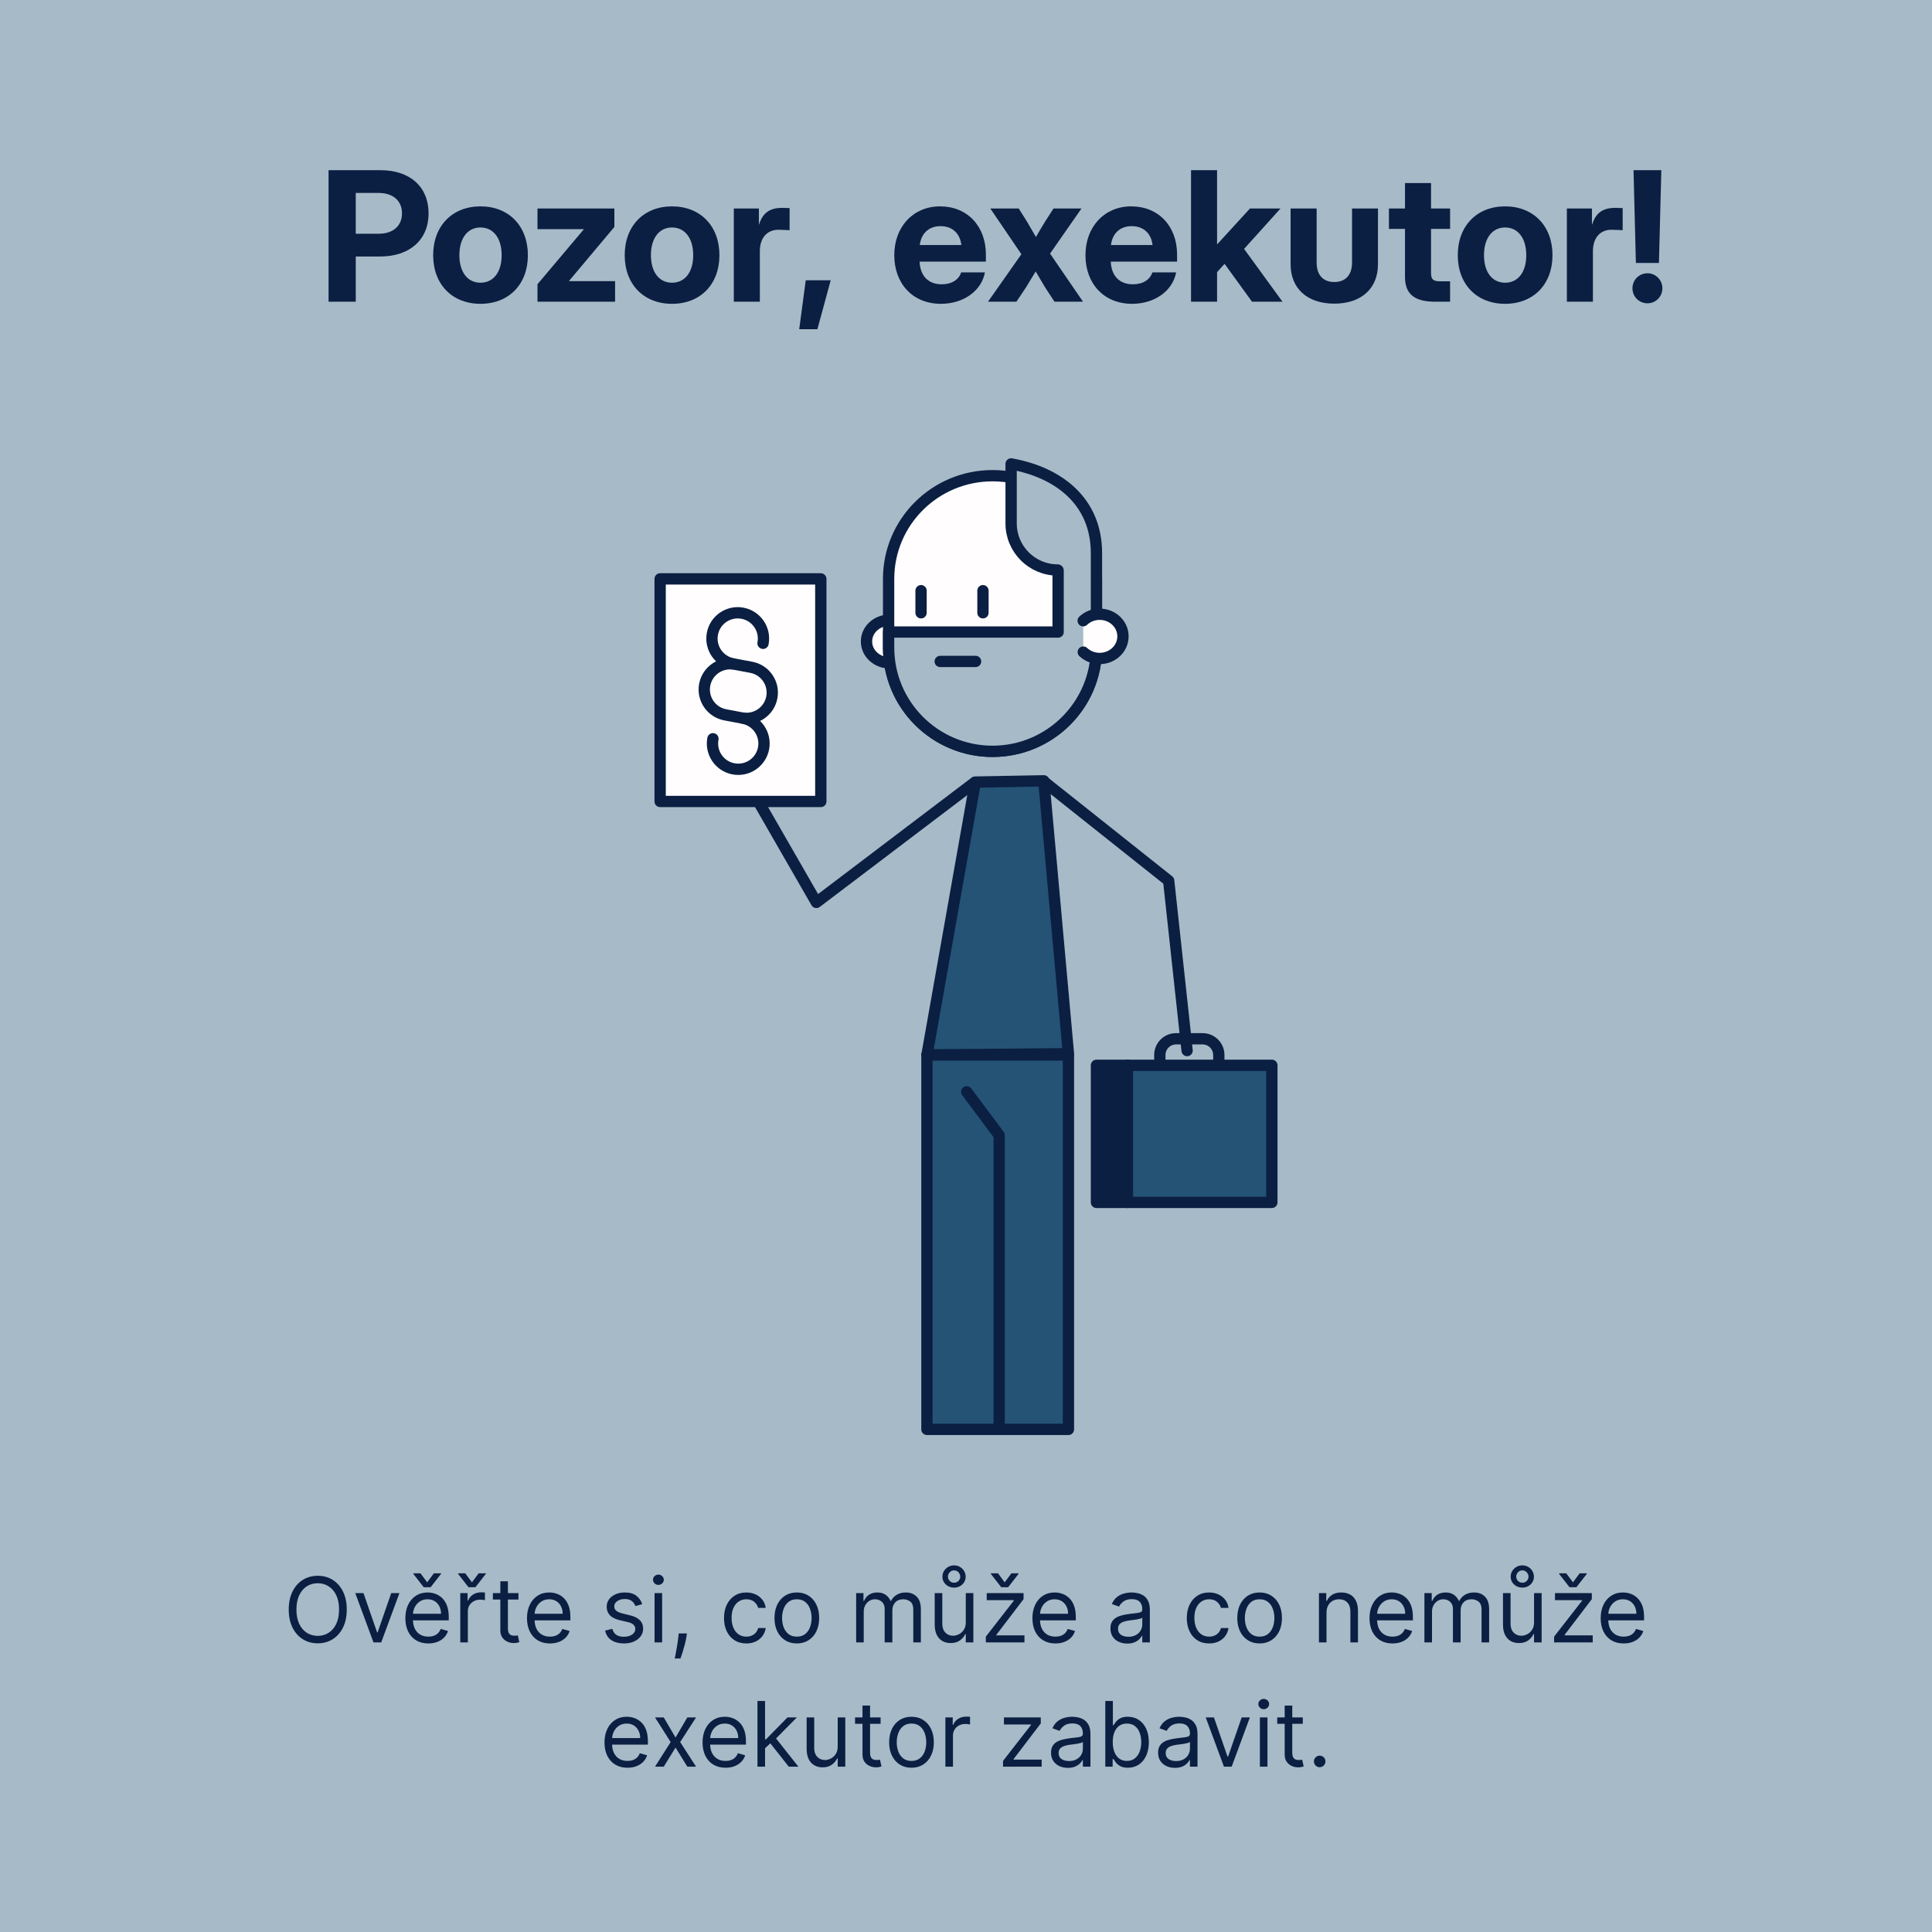 <svg width="342" height="342" viewBox="0 0 342 342" fill="none" xmlns="http://www.w3.org/2000/svg">
<rect width="342" height="342" fill="#A7BAC8"/>
<path d="M58.163 53.406V30.125H67.35C72.585 30.125 75.866 33.078 75.866 37.766C75.866 42.453 72.522 45.406 67.288 45.406H62.975V53.406H58.163ZM62.975 41.375H67.038C69.585 41.375 71.163 39.984 71.163 37.766C71.163 35.547 69.585 34.156 67.038 34.156H62.975V41.375ZM85.053 53.781C80.053 53.781 76.678 50.344 76.678 45.172C76.678 40 80.053 36.531 85.053 36.531C90.069 36.531 93.444 40 93.444 45.172C93.444 50.344 90.069 53.781 85.053 53.781ZM85.053 50.047C87.303 50.047 88.803 48.234 88.803 45.172C88.803 42.094 87.288 40.266 85.053 40.266C82.835 40.266 81.319 42.094 81.319 45.172C81.319 48.234 82.819 50.047 85.053 50.047ZM95.147 53.406V50.312L103.335 40.609V40.562H95.147V36.906H108.756V40.172L100.741 49.719V49.766H108.881V53.406H95.147ZM118.96 53.781C113.96 53.781 110.585 50.344 110.585 45.172C110.585 40 113.96 36.531 118.96 36.531C123.975 36.531 127.35 40 127.35 45.172C127.35 50.344 123.975 53.781 118.96 53.781ZM118.96 50.047C121.21 50.047 122.71 48.234 122.71 45.172C122.71 42.094 121.194 40.266 118.96 40.266C116.741 40.266 115.225 42.094 115.225 45.172C115.225 48.234 116.725 50.047 118.96 50.047ZM129.897 53.406V36.906H134.335V39.719H134.381C134.991 37.734 136.241 36.797 138.413 36.797C138.944 36.797 139.397 36.812 139.772 36.828V40.75C139.428 40.734 138.569 40.672 137.788 40.672C135.897 40.672 134.506 41.984 134.506 44.469V53.406H129.897ZM141.475 58.281L142.631 49.609H147.053L144.694 58.281H141.475ZM166.553 53.781C161.553 53.781 158.303 50.188 158.303 45.172C158.303 40.141 161.663 36.531 166.397 36.531C171.256 36.531 174.522 40.047 174.522 45.078V46.312H162.788C162.866 48.75 164.272 50.328 166.694 50.328C168.491 50.328 169.725 49.5 170.147 48.219H174.35C173.741 51.5 170.553 53.781 166.553 53.781ZM162.819 43.375H170.178C169.944 41.312 168.569 40.031 166.491 40.031C164.428 40.031 163.069 41.312 162.819 43.375ZM174.897 53.406L180.803 45L175.303 36.906H180.335L181.788 39.219C182.35 40.172 182.866 41.062 183.381 41.953C183.897 41.062 184.413 40.172 185.006 39.219L186.491 36.906H191.444L185.881 44.891L191.71 53.406H186.663L185.006 50.875C184.413 49.875 183.866 48.969 183.335 48.047C182.772 48.969 182.225 49.875 181.616 50.875L179.928 53.406H174.897ZM200.397 53.781C195.397 53.781 192.147 50.188 192.147 45.172C192.147 40.141 195.506 36.531 200.241 36.531C205.1 36.531 208.366 40.047 208.366 45.078V46.312H196.631C196.71 48.75 198.116 50.328 200.538 50.328C202.335 50.328 203.569 49.5 203.991 48.219H208.194C207.585 51.5 204.397 53.781 200.397 53.781ZM196.663 43.375H204.022C203.788 41.312 202.413 40.031 200.335 40.031C198.272 40.031 196.913 41.312 196.663 43.375ZM210.835 53.406V30.125H215.444V43.219H215.491L221.272 36.906H226.678L220.225 44.062L227.022 53.406H221.631L216.772 46.703L215.444 48.172V53.406H210.835ZM236.194 53.75C231.397 53.75 228.46 51.062 228.46 46.766V36.906H233.069V46.484C233.069 48.641 234.178 49.922 236.194 49.922C238.21 49.922 239.335 48.641 239.335 46.484V36.906H243.928V46.766C243.928 51.062 240.991 53.75 236.194 53.75ZM256.694 36.906V40.516H253.319V48.312C253.319 49.438 253.678 49.797 254.928 49.797H256.694V53.406H254.006C250.381 53.406 248.71 52.031 248.71 49.031V40.516H245.866V36.906H248.71V32.406H253.319V36.906H256.694ZM266.428 53.781C261.428 53.781 258.053 50.344 258.053 45.172C258.053 40 261.428 36.531 266.428 36.531C271.444 36.531 274.819 40 274.819 45.172C274.819 50.344 271.444 53.781 266.428 53.781ZM266.428 50.047C268.678 50.047 270.178 48.234 270.178 45.172C270.178 42.094 268.663 40.266 266.428 40.266C264.21 40.266 262.694 42.094 262.694 45.172C262.694 48.234 264.194 50.047 266.428 50.047ZM277.366 53.406V36.906H281.803V39.719H281.85C282.46 37.734 283.71 36.797 285.881 36.797C286.413 36.797 286.866 36.812 287.241 36.828V40.75C286.897 40.734 286.038 40.672 285.256 40.672C283.366 40.672 281.975 41.984 281.975 44.469V53.406H277.366ZM289.585 46.547L289.163 30.125H294.085L293.663 46.547H289.585ZM291.631 53.688C290.147 53.688 288.975 52.516 288.975 51.031C288.975 49.562 290.147 48.375 291.631 48.375C293.1 48.375 294.272 49.562 294.272 51.031C294.272 52.516 293.1 53.688 291.631 53.688Z" fill="#0B1F42"/>
<path d="M61.383 284.92C61.383 286.147 61.162 287.208 60.719 288.102C60.276 288.996 59.668 289.685 58.895 290.17C58.122 290.655 57.24 290.897 56.247 290.897C55.255 290.897 54.372 290.655 53.599 290.17C52.827 289.685 52.219 288.996 51.776 288.102C51.332 287.208 51.111 286.147 51.111 284.92C51.111 283.693 51.332 282.632 51.776 281.738C52.219 280.844 52.827 280.155 53.599 279.67C54.372 279.185 55.255 278.943 56.247 278.943C57.24 278.943 58.122 279.185 58.895 279.67C59.668 280.155 60.276 280.844 60.719 281.738C61.162 282.632 61.383 283.693 61.383 284.92ZM60.02 284.92C60.02 283.913 59.851 283.062 59.514 282.369C59.181 281.676 58.728 281.151 58.156 280.795C57.588 280.439 56.952 280.261 56.247 280.261C55.543 280.261 54.904 280.439 54.332 280.795C53.764 281.151 53.312 281.676 52.974 282.369C52.641 283.062 52.474 283.913 52.474 284.92C52.474 285.928 52.641 286.778 52.974 287.471C53.312 288.164 53.764 288.689 54.332 289.045C54.904 289.401 55.543 289.579 56.247 289.579C56.952 289.579 57.588 289.401 58.156 289.045C58.728 288.689 59.181 288.164 59.514 287.471C59.851 286.778 60.02 285.928 60.02 284.92ZM70.707 282.011L67.48 290.738H66.117L62.889 282.011H64.344L66.753 288.966H66.844L69.253 282.011H70.707ZM75.824 290.92C74.983 290.92 74.258 290.734 73.648 290.363C73.042 289.988 72.574 289.466 72.244 288.795C71.919 288.121 71.756 287.337 71.756 286.443C71.756 285.549 71.919 284.761 72.244 284.079C72.574 283.394 73.032 282.859 73.619 282.477C74.21 282.091 74.9 281.897 75.688 281.897C76.142 281.897 76.591 281.973 77.034 282.125C77.477 282.276 77.881 282.522 78.244 282.863C78.608 283.2 78.898 283.647 79.114 284.204C79.329 284.761 79.438 285.447 79.438 286.261V286.829H72.71V285.67H78.074C78.074 285.178 77.975 284.738 77.778 284.352C77.585 283.966 77.309 283.661 76.949 283.437C76.593 283.214 76.172 283.102 75.688 283.102C75.153 283.102 74.691 283.234 74.301 283.5C73.915 283.761 73.617 284.102 73.409 284.522C73.201 284.943 73.097 285.394 73.097 285.875V286.647C73.097 287.306 73.21 287.865 73.438 288.324C73.669 288.778 73.989 289.125 74.398 289.363C74.807 289.598 75.282 289.716 75.824 289.716C76.176 289.716 76.494 289.666 76.778 289.568C77.066 289.466 77.314 289.314 77.523 289.113C77.731 288.909 77.892 288.655 78.006 288.352L79.301 288.716C79.165 289.155 78.936 289.541 78.614 289.875C78.292 290.204 77.894 290.462 77.421 290.647C76.947 290.829 76.415 290.92 75.824 290.92ZM74.438 278.511L75.619 280.102L76.801 278.511H78.074V278.602L76.233 280.966H75.006L73.165 278.602V278.511H74.438ZM81.477 290.738V282.011H82.773V283.329H82.864C83.023 282.897 83.311 282.547 83.727 282.278C84.144 282.009 84.614 281.875 85.136 281.875C85.235 281.875 85.358 281.877 85.506 281.88C85.653 281.884 85.765 281.89 85.841 281.897V283.261C85.796 283.25 85.691 283.233 85.528 283.21C85.369 283.183 85.201 283.17 85.023 283.17C84.599 283.17 84.22 283.259 83.886 283.437C83.557 283.611 83.296 283.854 83.102 284.164C82.913 284.471 82.818 284.822 82.818 285.216V290.738H81.477ZM82.364 278.511L83.546 280.102L84.727 278.511H86V278.602L84.159 280.966H82.932L81.091 278.602V278.511H82.364ZM91.773 282.011V283.147H87.25V282.011H91.773ZM88.568 279.92H89.909V288.238C89.909 288.617 89.964 288.901 90.074 289.091C90.188 289.276 90.331 289.401 90.506 289.466C90.684 289.526 90.871 289.556 91.068 289.556C91.216 289.556 91.337 289.549 91.432 289.534C91.526 289.515 91.602 289.5 91.659 289.488L91.932 290.693C91.841 290.727 91.714 290.761 91.551 290.795C91.388 290.833 91.182 290.852 90.932 290.852C90.553 290.852 90.182 290.77 89.818 290.608C89.458 290.445 89.159 290.197 88.921 289.863C88.686 289.53 88.568 289.109 88.568 288.602V279.92ZM97.355 290.92C96.514 290.92 95.789 290.734 95.179 290.363C94.573 289.988 94.105 289.466 93.776 288.795C93.45 288.121 93.287 287.337 93.287 286.443C93.287 285.549 93.45 284.761 93.776 284.079C94.105 283.394 94.563 282.859 95.151 282.477C95.742 282.091 96.431 281.897 97.219 281.897C97.673 281.897 98.122 281.973 98.565 282.125C99.008 282.276 99.412 282.522 99.776 282.863C100.139 283.2 100.429 283.647 100.645 284.204C100.861 284.761 100.969 285.447 100.969 286.261V286.829H94.242V285.67H99.605C99.605 285.178 99.507 284.738 99.31 284.352C99.117 283.966 98.84 283.661 98.48 283.437C98.124 283.214 97.704 283.102 97.219 283.102C96.685 283.102 96.222 283.234 95.832 283.5C95.446 283.761 95.149 284.102 94.94 284.522C94.732 284.943 94.628 285.394 94.628 285.875V286.647C94.628 287.306 94.742 287.865 94.969 288.324C95.2 288.778 95.52 289.125 95.929 289.363C96.338 289.598 96.813 289.716 97.355 289.716C97.707 289.716 98.026 289.666 98.31 289.568C98.597 289.466 98.846 289.314 99.054 289.113C99.262 288.909 99.423 288.655 99.537 288.352L100.832 288.716C100.696 289.155 100.467 289.541 100.145 289.875C99.823 290.204 99.425 290.462 98.952 290.647C98.478 290.829 97.946 290.92 97.355 290.92ZM113.69 283.966L112.486 284.306C112.41 284.106 112.298 283.911 112.151 283.721C112.007 283.528 111.81 283.369 111.56 283.244C111.31 283.119 110.99 283.056 110.599 283.056C110.065 283.056 109.62 283.18 109.264 283.426C108.912 283.668 108.736 283.977 108.736 284.352C108.736 284.685 108.857 284.949 109.099 285.142C109.342 285.335 109.721 285.496 110.236 285.625L111.531 285.943C112.312 286.132 112.893 286.422 113.276 286.812C113.658 287.199 113.849 287.697 113.849 288.306C113.849 288.806 113.705 289.253 113.418 289.647C113.134 290.041 112.736 290.352 112.224 290.579C111.713 290.806 111.118 290.92 110.44 290.92C109.55 290.92 108.813 290.727 108.23 290.341C107.647 289.954 107.277 289.39 107.122 288.647L108.395 288.329C108.516 288.799 108.745 289.151 109.082 289.386C109.423 289.621 109.868 289.738 110.418 289.738C111.043 289.738 111.539 289.606 111.906 289.341C112.277 289.072 112.463 288.75 112.463 288.375C112.463 288.072 112.357 287.818 112.145 287.613C111.933 287.405 111.607 287.25 111.168 287.147L109.713 286.806C108.914 286.617 108.327 286.324 107.952 285.926C107.58 285.524 107.395 285.022 107.395 284.42C107.395 283.928 107.533 283.492 107.81 283.113C108.09 282.734 108.471 282.437 108.952 282.221C109.437 282.005 109.986 281.897 110.599 281.897C111.463 281.897 112.141 282.087 112.634 282.466C113.13 282.844 113.482 283.344 113.69 283.966ZM115.868 290.738V282.011H117.209V290.738H115.868ZM116.55 280.556C116.288 280.556 116.063 280.467 115.874 280.289C115.688 280.111 115.595 279.897 115.595 279.647C115.595 279.397 115.688 279.183 115.874 279.005C116.063 278.827 116.288 278.738 116.55 278.738C116.811 278.738 117.035 278.827 117.22 279.005C117.41 279.183 117.504 279.397 117.504 279.647C117.504 279.897 117.41 280.111 117.22 280.289C117.035 280.467 116.811 280.556 116.55 280.556ZM121.597 289.147L121.506 289.761C121.441 290.193 121.343 290.655 121.21 291.147C121.081 291.64 120.947 292.104 120.807 292.539C120.667 292.975 120.551 293.322 120.46 293.579H119.438C119.487 293.337 119.551 293.017 119.631 292.619C119.71 292.221 119.79 291.776 119.869 291.284C119.953 290.795 120.021 290.295 120.074 289.784L120.142 289.147H121.597ZM132.116 290.92C131.298 290.92 130.594 290.727 130.003 290.341C129.412 289.954 128.957 289.422 128.639 288.744C128.321 288.066 128.162 287.291 128.162 286.42C128.162 285.534 128.325 284.752 128.651 284.074C128.98 283.392 129.438 282.859 130.026 282.477C130.616 282.091 131.306 281.897 132.094 281.897C132.707 281.897 133.26 282.011 133.753 282.238C134.245 282.466 134.649 282.784 134.963 283.193C135.277 283.602 135.473 284.079 135.548 284.625H134.207C134.105 284.227 133.878 283.875 133.526 283.568C133.177 283.257 132.707 283.102 132.116 283.102C131.594 283.102 131.135 283.238 130.741 283.511C130.351 283.78 130.046 284.161 129.827 284.653C129.611 285.142 129.503 285.716 129.503 286.375C129.503 287.049 129.609 287.636 129.821 288.136C130.037 288.636 130.34 289.024 130.73 289.301C131.124 289.577 131.586 289.716 132.116 289.716C132.465 289.716 132.781 289.655 133.065 289.534C133.349 289.413 133.59 289.238 133.787 289.011C133.984 288.784 134.124 288.511 134.207 288.193H135.548C135.473 288.708 135.285 289.172 134.986 289.585C134.69 289.994 134.298 290.32 133.81 290.562C133.325 290.801 132.76 290.92 132.116 290.92ZM141.054 290.92C140.266 290.92 139.575 290.733 138.98 290.358C138.389 289.983 137.927 289.458 137.594 288.784C137.264 288.109 137.099 287.322 137.099 286.42C137.099 285.511 137.264 284.717 137.594 284.039C137.927 283.361 138.389 282.835 138.98 282.46C139.575 282.085 140.266 281.897 141.054 281.897C141.842 281.897 142.531 282.085 143.122 282.46C143.717 282.835 144.179 283.361 144.509 284.039C144.842 284.717 145.009 285.511 145.009 286.42C145.009 287.322 144.842 288.109 144.509 288.784C144.179 289.458 143.717 289.983 143.122 290.358C142.531 290.733 141.842 290.92 141.054 290.92ZM141.054 289.716C141.652 289.716 142.145 289.562 142.531 289.255C142.918 288.949 143.204 288.545 143.389 288.045C143.575 287.545 143.668 287.003 143.668 286.42C143.668 285.837 143.575 285.293 143.389 284.789C143.204 284.286 142.918 283.878 142.531 283.568C142.145 283.257 141.652 283.102 141.054 283.102C140.455 283.102 139.963 283.257 139.577 283.568C139.19 283.878 138.904 284.286 138.719 284.789C138.533 285.293 138.44 285.837 138.44 286.42C138.44 287.003 138.533 287.545 138.719 288.045C138.904 288.545 139.19 288.949 139.577 289.255C139.963 289.562 140.455 289.716 141.054 289.716ZM151.555 290.738V282.011H152.851V283.375H152.964C153.146 282.909 153.44 282.547 153.845 282.289C154.25 282.028 154.737 281.897 155.305 281.897C155.881 281.897 156.36 282.028 156.743 282.289C157.129 282.547 157.43 282.909 157.646 283.375H157.737C157.961 282.924 158.296 282.566 158.743 282.301C159.19 282.032 159.726 281.897 160.351 281.897C161.131 281.897 161.769 282.142 162.266 282.63C162.762 283.115 163.01 283.871 163.01 284.897V290.738H161.669V284.897C161.669 284.253 161.493 283.793 161.141 283.517C160.788 283.24 160.374 283.102 159.896 283.102C159.283 283.102 158.807 283.288 158.47 283.659C158.133 284.026 157.964 284.492 157.964 285.056V290.738H156.601V284.761C156.601 284.265 156.44 283.865 156.118 283.562C155.796 283.255 155.381 283.102 154.874 283.102C154.525 283.102 154.199 283.195 153.896 283.38C153.597 283.566 153.355 283.824 153.169 284.153C152.987 284.479 152.896 284.856 152.896 285.284V290.738H151.555ZM170.962 287.17V282.011H172.303V290.738H170.962V289.261H170.871C170.666 289.704 170.348 290.081 169.916 290.392C169.484 290.699 168.939 290.852 168.28 290.852C167.734 290.852 167.25 290.733 166.825 290.494C166.401 290.252 166.068 289.888 165.825 289.403C165.583 288.914 165.462 288.299 165.462 287.556V282.011H166.803V287.466C166.803 288.102 166.981 288.609 167.337 288.988C167.696 289.367 168.155 289.556 168.712 289.556C169.045 289.556 169.384 289.471 169.729 289.301C170.077 289.13 170.369 288.869 170.604 288.517C170.842 288.164 170.962 287.716 170.962 287.17ZM168.893 281.034C168.507 281.034 168.157 280.949 167.842 280.778C167.532 280.608 167.284 280.377 167.098 280.085C166.916 279.793 166.825 279.466 166.825 279.102C166.825 278.738 166.916 278.405 167.098 278.102C167.284 277.799 167.532 277.556 167.842 277.375C168.157 277.193 168.507 277.102 168.893 277.102C169.28 277.102 169.626 277.193 169.933 277.375C170.244 277.556 170.488 277.799 170.666 278.102C170.848 278.405 170.939 278.738 170.939 279.102C170.939 279.466 170.848 279.793 170.666 280.085C170.488 280.377 170.244 280.608 169.933 280.778C169.626 280.949 169.28 281.034 168.893 281.034ZM168.893 280.17C169.212 280.17 169.473 280.06 169.678 279.841C169.882 279.621 169.984 279.375 169.984 279.102C169.984 278.818 169.882 278.562 169.678 278.335C169.473 278.104 169.212 277.988 168.893 277.988C168.575 277.988 168.314 278.104 168.109 278.335C167.905 278.562 167.803 278.818 167.803 279.102C167.803 279.375 167.905 279.621 168.109 279.841C168.314 280.06 168.575 280.17 168.893 280.17ZM174.509 290.738V289.716L179.463 283.352V283.261H174.668V282.011H181.19V283.079L176.372 289.397V289.488H181.349V290.738H174.509ZM176.668 278.511L177.849 280.102L179.031 278.511H180.304V278.602L178.463 280.966H177.236L175.395 278.602V278.511H176.668ZM186.824 290.92C185.983 290.92 185.258 290.734 184.648 290.363C184.042 289.988 183.574 289.466 183.244 288.795C182.919 288.121 182.756 287.337 182.756 286.443C182.756 285.549 182.919 284.761 183.244 284.079C183.574 283.394 184.032 282.859 184.619 282.477C185.21 282.091 185.9 281.897 186.688 281.897C187.142 281.897 187.591 281.973 188.034 282.125C188.477 282.276 188.881 282.522 189.244 282.863C189.608 283.2 189.898 283.647 190.114 284.204C190.33 284.761 190.438 285.447 190.438 286.261V286.829H183.71V285.67H189.074C189.074 285.178 188.975 284.738 188.778 284.352C188.585 283.966 188.309 283.661 187.949 283.437C187.593 283.214 187.172 283.102 186.688 283.102C186.153 283.102 185.691 283.234 185.301 283.5C184.915 283.761 184.617 284.102 184.409 284.522C184.201 284.943 184.097 285.394 184.097 285.875V286.647C184.097 287.306 184.21 287.865 184.438 288.324C184.669 288.778 184.989 289.125 185.398 289.363C185.807 289.598 186.282 289.716 186.824 289.716C187.176 289.716 187.494 289.666 187.778 289.568C188.066 289.466 188.314 289.314 188.523 289.113C188.731 288.909 188.892 288.655 189.006 288.352L190.301 288.716C190.165 289.155 189.936 289.541 189.614 289.875C189.292 290.204 188.894 290.462 188.42 290.647C187.947 290.829 187.415 290.92 186.824 290.92ZM199.545 290.943C198.992 290.943 198.491 290.839 198.04 290.63C197.589 290.418 197.231 290.113 196.966 289.716C196.701 289.314 196.568 288.829 196.568 288.261C196.568 287.761 196.667 287.356 196.864 287.045C197.061 286.731 197.324 286.484 197.653 286.306C197.983 286.128 198.347 285.996 198.744 285.909C199.146 285.818 199.549 285.746 199.955 285.693C200.485 285.625 200.915 285.574 201.244 285.539C201.578 285.502 201.82 285.439 201.972 285.352C202.127 285.265 202.205 285.113 202.205 284.897V284.852C202.205 284.291 202.051 283.856 201.744 283.545C201.441 283.234 200.981 283.079 200.364 283.079C199.723 283.079 199.222 283.219 198.858 283.5C198.494 283.78 198.239 284.079 198.091 284.397L196.818 283.943C197.045 283.413 197.348 283 197.727 282.704C198.11 282.405 198.527 282.197 198.977 282.079C199.432 281.958 199.879 281.897 200.318 281.897C200.598 281.897 200.92 281.931 201.284 282C201.652 282.064 202.006 282.199 202.347 282.403C202.691 282.608 202.977 282.916 203.205 283.329C203.432 283.742 203.545 284.295 203.545 284.988V290.738H202.205V289.556H202.136C202.045 289.746 201.894 289.949 201.682 290.164C201.47 290.38 201.188 290.564 200.835 290.716C200.483 290.867 200.053 290.943 199.545 290.943ZM199.75 289.738C200.28 289.738 200.727 289.634 201.091 289.426C201.458 289.217 201.735 288.949 201.92 288.619C202.11 288.289 202.205 287.943 202.205 287.579V286.352C202.148 286.42 202.023 286.483 201.83 286.539C201.64 286.592 201.42 286.64 201.17 286.681C200.924 286.719 200.684 286.753 200.449 286.784C200.218 286.81 200.03 286.833 199.886 286.852C199.538 286.897 199.212 286.971 198.909 287.074C198.61 287.172 198.367 287.322 198.182 287.522C198 287.719 197.909 287.988 197.909 288.329C197.909 288.795 198.081 289.147 198.426 289.386C198.775 289.621 199.216 289.738 199.75 289.738ZM214.038 290.92C213.22 290.92 212.516 290.727 211.925 290.341C211.334 289.954 210.879 289.422 210.561 288.744C210.243 288.066 210.084 287.291 210.084 286.42C210.084 285.534 210.247 284.752 210.572 284.074C210.902 283.392 211.36 282.859 211.947 282.477C212.538 282.091 213.228 281.897 214.016 281.897C214.629 281.897 215.182 282.011 215.675 282.238C216.167 282.466 216.571 282.784 216.885 283.193C217.199 283.602 217.394 284.079 217.47 284.625H216.129C216.027 284.227 215.8 283.875 215.447 283.568C215.099 283.257 214.629 283.102 214.038 283.102C213.516 283.102 213.057 283.238 212.663 283.511C212.273 283.78 211.968 284.161 211.749 284.653C211.533 285.142 211.425 285.716 211.425 286.375C211.425 287.049 211.531 287.636 211.743 288.136C211.959 288.636 212.262 289.024 212.652 289.301C213.046 289.577 213.508 289.716 214.038 289.716C214.387 289.716 214.703 289.655 214.987 289.534C215.271 289.413 215.512 289.238 215.709 289.011C215.906 288.784 216.046 288.511 216.129 288.193H217.47C217.394 288.708 217.207 289.172 216.908 289.585C216.612 289.994 216.22 290.32 215.732 290.562C215.247 290.801 214.682 290.92 214.038 290.92ZM222.976 290.92C222.188 290.92 221.497 290.733 220.902 290.358C220.311 289.983 219.849 289.458 219.516 288.784C219.186 288.109 219.021 287.322 219.021 286.42C219.021 285.511 219.186 284.717 219.516 284.039C219.849 283.361 220.311 282.835 220.902 282.46C221.497 282.085 222.188 281.897 222.976 281.897C223.764 281.897 224.453 282.085 225.044 282.46C225.639 282.835 226.101 283.361 226.43 284.039C226.764 284.717 226.93 285.511 226.93 286.42C226.93 287.322 226.764 288.109 226.43 288.784C226.101 289.458 225.639 289.983 225.044 290.358C224.453 290.733 223.764 290.92 222.976 290.92ZM222.976 289.716C223.574 289.716 224.067 289.562 224.453 289.255C224.839 288.949 225.125 288.545 225.311 288.045C225.497 287.545 225.589 287.003 225.589 286.42C225.589 285.837 225.497 285.293 225.311 284.789C225.125 284.286 224.839 283.878 224.453 283.568C224.067 283.257 223.574 283.102 222.976 283.102C222.377 283.102 221.885 283.257 221.499 283.568C221.112 283.878 220.826 284.286 220.641 284.789C220.455 285.293 220.362 285.837 220.362 286.42C220.362 287.003 220.455 287.545 220.641 288.045C220.826 288.545 221.112 288.949 221.499 289.255C221.885 289.562 222.377 289.716 222.976 289.716ZM234.818 285.488V290.738H233.477V282.011H234.773V283.375H234.886C235.091 282.931 235.402 282.575 235.818 282.306C236.235 282.034 236.773 281.897 237.432 281.897C238.023 281.897 238.54 282.019 238.983 282.261C239.426 282.5 239.771 282.863 240.017 283.352C240.263 283.837 240.386 284.45 240.386 285.193V290.738H239.045V285.284C239.045 284.598 238.867 284.064 238.511 283.681C238.155 283.295 237.667 283.102 237.045 283.102C236.617 283.102 236.235 283.195 235.898 283.38C235.564 283.566 235.301 283.837 235.108 284.193C234.915 284.549 234.818 284.981 234.818 285.488ZM246.496 290.92C245.655 290.92 244.929 290.734 244.32 290.363C243.714 289.988 243.246 289.466 242.916 288.795C242.59 288.121 242.428 287.337 242.428 286.443C242.428 285.549 242.59 284.761 242.916 284.079C243.246 283.394 243.704 282.859 244.291 282.477C244.882 282.091 245.571 281.897 246.359 281.897C246.814 281.897 247.263 281.973 247.706 282.125C248.149 282.276 248.553 282.522 248.916 282.863C249.28 283.2 249.57 283.647 249.786 284.204C250.001 284.761 250.109 285.447 250.109 286.261V286.829H243.382V285.67H248.746C248.746 285.178 248.647 284.738 248.45 284.352C248.257 283.966 247.981 283.661 247.621 283.437C247.265 283.214 246.844 283.102 246.359 283.102C245.825 283.102 245.363 283.234 244.973 283.5C244.587 283.761 244.289 284.102 244.081 284.522C243.873 284.943 243.768 285.394 243.768 285.875V286.647C243.768 287.306 243.882 287.865 244.109 288.324C244.34 288.778 244.661 289.125 245.07 289.363C245.479 289.598 245.954 289.716 246.496 289.716C246.848 289.716 247.166 289.666 247.45 289.568C247.738 289.466 247.986 289.314 248.195 289.113C248.403 288.909 248.564 288.655 248.678 288.352L249.973 288.716C249.837 289.155 249.607 289.541 249.286 289.875C248.964 290.204 248.566 290.462 248.092 290.647C247.619 290.829 247.087 290.92 246.496 290.92ZM252.149 290.738V282.011H253.445V283.375H253.558C253.74 282.909 254.034 282.547 254.439 282.289C254.844 282.028 255.331 281.897 255.899 281.897C256.475 281.897 256.954 282.028 257.337 282.289C257.723 282.547 258.024 282.909 258.24 283.375H258.331C258.554 282.924 258.89 282.566 259.337 282.301C259.784 282.032 260.32 281.897 260.945 281.897C261.725 281.897 262.363 282.142 262.859 282.63C263.356 283.115 263.604 283.871 263.604 284.897V290.738H262.263V284.897C262.263 284.253 262.087 283.793 261.734 283.517C261.382 283.24 260.967 283.102 260.49 283.102C259.876 283.102 259.401 283.288 259.064 283.659C258.727 284.026 258.558 284.492 258.558 285.056V290.738H257.195V284.761C257.195 284.265 257.034 283.865 256.712 283.562C256.39 283.255 255.975 283.102 255.467 283.102C255.119 283.102 254.793 283.195 254.49 283.38C254.191 283.566 253.948 283.824 253.763 284.153C253.581 284.479 253.49 284.856 253.49 285.284V290.738H252.149ZM271.555 287.17V282.011H272.896V290.738H271.555V289.261H271.464C271.26 289.704 270.942 290.081 270.51 290.392C270.078 290.699 269.533 290.852 268.874 290.852C268.328 290.852 267.843 290.733 267.419 290.494C266.995 290.252 266.661 289.888 266.419 289.403C266.177 288.914 266.055 288.299 266.055 287.556V282.011H267.396V287.466C267.396 288.102 267.574 288.609 267.93 288.988C268.29 289.367 268.749 289.556 269.305 289.556C269.639 289.556 269.978 289.471 270.322 289.301C270.671 289.13 270.963 288.869 271.197 288.517C271.436 288.164 271.555 287.716 271.555 287.17ZM269.487 281.034C269.101 281.034 268.75 280.949 268.436 280.778C268.125 280.608 267.877 280.377 267.692 280.085C267.51 279.793 267.419 279.466 267.419 279.102C267.419 278.738 267.51 278.405 267.692 278.102C267.877 277.799 268.125 277.556 268.436 277.375C268.75 277.193 269.101 277.102 269.487 277.102C269.874 277.102 270.22 277.193 270.527 277.375C270.838 277.556 271.082 277.799 271.26 278.102C271.442 278.405 271.533 278.738 271.533 279.102C271.533 279.466 271.442 279.793 271.26 280.085C271.082 280.377 270.838 280.608 270.527 280.778C270.22 280.949 269.874 281.034 269.487 281.034ZM269.487 280.17C269.805 280.17 270.067 280.06 270.271 279.841C270.476 279.621 270.578 279.375 270.578 279.102C270.578 278.818 270.476 278.562 270.271 278.335C270.067 278.104 269.805 277.988 269.487 277.988C269.169 277.988 268.908 278.104 268.703 278.335C268.499 278.562 268.396 278.818 268.396 279.102C268.396 279.375 268.499 279.621 268.703 279.841C268.908 280.06 269.169 280.17 269.487 280.17ZM275.102 290.738V289.716L280.057 283.352V283.261H275.261V282.011H281.784V283.079L276.966 289.397V289.488H281.943V290.738H275.102ZM277.261 278.511L278.443 280.102L279.625 278.511H280.898V278.602L279.057 280.966H277.83L275.989 278.602V278.511H277.261ZM287.418 290.92C286.577 290.92 285.851 290.734 285.241 290.363C284.635 289.988 284.168 289.466 283.838 288.795C283.512 288.121 283.349 287.337 283.349 286.443C283.349 285.549 283.512 284.761 283.838 284.079C284.168 283.394 284.626 282.859 285.213 282.477C285.804 282.091 286.493 281.897 287.281 281.897C287.736 281.897 288.185 281.973 288.628 282.125C289.071 282.276 289.474 282.522 289.838 282.863C290.202 283.2 290.491 283.647 290.707 284.204C290.923 284.761 291.031 285.447 291.031 286.261V286.829H284.304V285.67H289.668C289.668 285.178 289.569 284.738 289.372 284.352C289.179 283.966 288.902 283.661 288.543 283.437C288.187 283.214 287.766 283.102 287.281 283.102C286.747 283.102 286.285 283.234 285.895 283.5C285.509 283.761 285.211 284.102 285.003 284.522C284.795 284.943 284.69 285.394 284.69 285.875V286.647C284.69 287.306 284.804 287.865 285.031 288.324C285.262 288.778 285.582 289.125 285.991 289.363C286.401 289.598 286.876 289.716 287.418 289.716C287.77 289.716 288.088 289.666 288.372 289.568C288.66 289.466 288.908 289.314 289.116 289.113C289.325 288.909 289.486 288.655 289.599 288.352L290.895 288.716C290.759 289.155 290.529 289.541 290.207 289.875C289.885 290.204 289.488 290.462 289.014 290.647C288.541 290.829 288.009 290.92 287.418 290.92ZM111.074 312.92C110.233 312.92 109.508 312.734 108.898 312.363C108.292 311.988 107.824 311.466 107.494 310.795C107.169 310.121 107.006 309.337 107.006 308.443C107.006 307.549 107.169 306.761 107.494 306.079C107.824 305.394 108.282 304.859 108.869 304.477C109.46 304.091 110.15 303.897 110.938 303.897C111.392 303.897 111.841 303.973 112.284 304.125C112.727 304.276 113.131 304.522 113.494 304.863C113.858 305.2 114.148 305.647 114.364 306.204C114.58 306.761 114.688 307.447 114.688 308.261V308.829H107.96V307.67H113.324C113.324 307.178 113.225 306.738 113.028 306.352C112.835 305.966 112.559 305.661 112.199 305.437C111.843 305.214 111.422 305.102 110.938 305.102C110.403 305.102 109.941 305.234 109.551 305.5C109.165 305.761 108.867 306.102 108.659 306.522C108.451 306.943 108.347 307.394 108.347 307.875V308.647C108.347 309.306 108.46 309.865 108.688 310.324C108.919 310.778 109.239 311.125 109.648 311.363C110.057 311.598 110.532 311.716 111.074 311.716C111.426 311.716 111.744 311.666 112.028 311.568C112.316 311.466 112.564 311.314 112.773 311.113C112.981 310.909 113.142 310.655 113.256 310.352L114.551 310.716C114.415 311.155 114.186 311.541 113.864 311.875C113.542 312.204 113.144 312.462 112.67 312.647C112.197 312.829 111.665 312.92 111.074 312.92ZM117.493 304.011L119.584 307.579L121.675 304.011H123.22L120.402 308.375L123.22 312.738H121.675L119.584 309.352L117.493 312.738H115.947L118.72 308.375L115.947 304.011H117.493ZM128.433 312.92C127.592 312.92 126.867 312.734 126.257 312.363C125.651 311.988 125.183 311.466 124.854 310.795C124.528 310.121 124.365 309.337 124.365 308.443C124.365 307.549 124.528 306.761 124.854 306.079C125.183 305.394 125.642 304.859 126.229 304.477C126.82 304.091 127.509 303.897 128.297 303.897C128.751 303.897 129.2 303.973 129.643 304.125C130.087 304.276 130.49 304.522 130.854 304.863C131.217 305.2 131.507 305.647 131.723 306.204C131.939 306.761 132.047 307.447 132.047 308.261V308.829H125.32V307.67H130.683C130.683 307.178 130.585 306.738 130.388 306.352C130.195 305.966 129.918 305.661 129.558 305.437C129.202 305.214 128.782 305.102 128.297 305.102C127.763 305.102 127.301 305.234 126.911 305.5C126.524 305.761 126.227 306.102 126.018 306.522C125.81 306.943 125.706 307.394 125.706 307.875V308.647C125.706 309.306 125.82 309.865 126.047 310.324C126.278 310.778 126.598 311.125 127.007 311.363C127.416 311.598 127.892 311.716 128.433 311.716C128.786 311.716 129.104 311.666 129.388 311.568C129.676 311.466 129.924 311.314 130.132 311.113C130.34 310.909 130.501 310.655 130.615 310.352L131.911 310.716C131.774 311.155 131.545 311.541 131.223 311.875C130.901 312.204 130.503 312.462 130.03 312.647C129.556 312.829 129.024 312.92 128.433 312.92ZM135.337 309.556L135.314 307.897H135.587L139.405 304.011H141.064L136.996 308.125H136.882L135.337 309.556ZM134.087 312.738V301.102H135.428V312.738H134.087ZM139.632 312.738L136.223 308.42L137.178 307.488L141.337 312.738H139.632ZM148.29 309.17V304.011H149.631V312.738H148.29V311.261H148.199C147.994 311.704 147.676 312.081 147.244 312.392C146.813 312.699 146.267 312.852 145.608 312.852C145.062 312.852 144.578 312.733 144.153 312.494C143.729 312.252 143.396 311.888 143.153 311.403C142.911 310.914 142.79 310.299 142.79 309.556V304.011H144.131V309.466C144.131 310.102 144.309 310.609 144.665 310.988C145.025 311.367 145.483 311.556 146.04 311.556C146.373 311.556 146.712 311.471 147.057 311.301C147.405 311.13 147.697 310.869 147.932 310.517C148.17 310.164 148.29 309.716 148.29 309.17ZM155.882 304.011V305.147H151.359V304.011H155.882ZM152.678 301.92H154.018V310.238C154.018 310.617 154.073 310.901 154.183 311.091C154.297 311.276 154.441 311.401 154.615 311.466C154.793 311.526 154.981 311.556 155.178 311.556C155.325 311.556 155.446 311.549 155.541 311.534C155.636 311.515 155.712 311.5 155.768 311.488L156.041 312.693C155.95 312.727 155.823 312.761 155.661 312.795C155.498 312.833 155.291 312.852 155.041 312.852C154.662 312.852 154.291 312.77 153.928 312.608C153.568 312.445 153.268 312.197 153.03 311.863C152.795 311.53 152.678 311.109 152.678 310.602V301.92ZM161.351 312.92C160.563 312.92 159.872 312.733 159.277 312.358C158.686 311.983 158.224 311.458 157.891 310.784C157.561 310.109 157.396 309.322 157.396 308.42C157.396 307.511 157.561 306.717 157.891 306.039C158.224 305.361 158.686 304.835 159.277 304.46C159.872 304.085 160.563 303.897 161.351 303.897C162.139 303.897 162.828 304.085 163.419 304.46C164.014 304.835 164.476 305.361 164.805 306.039C165.139 306.717 165.305 307.511 165.305 308.42C165.305 309.322 165.139 310.109 164.805 310.784C164.476 311.458 164.014 311.983 163.419 312.358C162.828 312.733 162.139 312.92 161.351 312.92ZM161.351 311.716C161.949 311.716 162.442 311.562 162.828 311.255C163.214 310.949 163.5 310.545 163.686 310.045C163.872 309.545 163.964 309.003 163.964 308.42C163.964 307.837 163.872 307.293 163.686 306.789C163.5 306.286 163.214 305.878 162.828 305.568C162.442 305.257 161.949 305.102 161.351 305.102C160.752 305.102 160.26 305.257 159.874 305.568C159.487 305.878 159.201 306.286 159.016 306.789C158.83 307.293 158.737 307.837 158.737 308.42C158.737 309.003 158.83 309.545 159.016 310.045C159.201 310.545 159.487 310.949 159.874 311.255C160.26 311.562 160.752 311.716 161.351 311.716ZM167.352 312.738V304.011H168.648V305.329H168.739C168.898 304.897 169.186 304.547 169.602 304.278C170.019 304.009 170.489 303.875 171.011 303.875C171.11 303.875 171.233 303.877 171.381 303.88C171.528 303.884 171.64 303.89 171.716 303.897V305.261C171.67 305.25 171.566 305.233 171.403 305.21C171.244 305.183 171.076 305.17 170.898 305.17C170.473 305.17 170.095 305.259 169.761 305.437C169.432 305.611 169.17 305.854 168.977 306.164C168.788 306.471 168.693 306.822 168.693 307.216V312.738H167.352ZM177.555 312.738V311.716L182.51 305.352V305.261H177.714V304.011H184.237V305.079L179.419 311.397V311.488H184.396V312.738H177.555ZM189.03 312.943C188.477 312.943 187.975 312.839 187.524 312.63C187.073 312.418 186.715 312.113 186.45 311.716C186.185 311.314 186.053 310.829 186.053 310.261C186.053 309.761 186.151 309.356 186.348 309.045C186.545 308.731 186.808 308.484 187.138 308.306C187.467 308.128 187.831 307.996 188.229 307.909C188.63 307.818 189.034 307.746 189.439 307.693C189.969 307.625 190.399 307.574 190.729 307.539C191.062 307.502 191.304 307.439 191.456 307.352C191.611 307.265 191.689 307.113 191.689 306.897V306.852C191.689 306.291 191.536 305.856 191.229 305.545C190.926 305.234 190.465 305.079 189.848 305.079C189.208 305.079 188.706 305.219 188.342 305.5C187.979 305.78 187.723 306.079 187.575 306.397L186.303 305.943C186.53 305.413 186.833 305 187.212 304.704C187.594 304.405 188.011 304.197 188.462 304.079C188.916 303.958 189.363 303.897 189.803 303.897C190.083 303.897 190.405 303.931 190.768 304C191.136 304.064 191.49 304.199 191.831 304.403C192.176 304.608 192.462 304.916 192.689 305.329C192.916 305.742 193.03 306.295 193.03 306.988V312.738H191.689V311.556H191.621C191.53 311.746 191.378 311.949 191.166 312.164C190.954 312.38 190.672 312.564 190.32 312.716C189.967 312.867 189.537 312.943 189.03 312.943ZM189.234 311.738C189.765 311.738 190.212 311.634 190.575 311.426C190.943 311.217 191.219 310.949 191.405 310.619C191.594 310.289 191.689 309.943 191.689 309.579V308.352C191.632 308.42 191.507 308.483 191.314 308.539C191.125 308.592 190.905 308.64 190.655 308.681C190.409 308.719 190.168 308.753 189.933 308.784C189.702 308.81 189.515 308.833 189.371 308.852C189.022 308.897 188.696 308.971 188.393 309.074C188.094 309.172 187.852 309.322 187.666 309.522C187.484 309.719 187.393 309.988 187.393 310.329C187.393 310.795 187.566 311.147 187.911 311.386C188.259 311.621 188.7 311.738 189.234 311.738ZM195.659 312.738V301.102H197V305.397H197.114C197.212 305.246 197.348 305.053 197.523 304.818C197.701 304.579 197.955 304.367 198.284 304.181C198.617 303.992 199.068 303.897 199.636 303.897C200.371 303.897 201.019 304.081 201.58 304.449C202.14 304.816 202.578 305.337 202.892 306.011C203.206 306.685 203.364 307.481 203.364 308.397C203.364 309.322 203.206 310.123 202.892 310.801C202.578 311.475 202.142 311.998 201.585 312.369C201.028 312.736 200.386 312.92 199.659 312.92C199.098 312.92 198.65 312.827 198.312 312.642C197.975 312.452 197.716 312.238 197.534 312C197.352 311.757 197.212 311.556 197.114 311.397H196.955V312.738H195.659ZM196.977 308.375C196.977 309.034 197.074 309.615 197.267 310.119C197.46 310.619 197.742 311.011 198.114 311.295C198.485 311.575 198.939 311.716 199.477 311.716C200.038 311.716 200.506 311.568 200.881 311.272C201.259 310.973 201.544 310.572 201.733 310.068C201.926 309.56 202.023 308.996 202.023 308.375C202.023 307.761 201.928 307.208 201.739 306.716C201.553 306.219 201.271 305.827 200.892 305.539C200.517 305.248 200.045 305.102 199.477 305.102C198.932 305.102 198.473 305.24 198.102 305.517C197.731 305.789 197.451 306.172 197.261 306.664C197.072 307.153 196.977 307.723 196.977 308.375ZM207.983 312.943C207.43 312.943 206.928 312.839 206.477 312.63C206.027 312.418 205.669 312.113 205.403 311.716C205.138 311.314 205.006 310.829 205.006 310.261C205.006 309.761 205.104 309.356 205.301 309.045C205.498 308.731 205.761 308.484 206.091 308.306C206.42 308.128 206.784 307.996 207.182 307.909C207.583 307.818 207.987 307.746 208.392 307.693C208.922 307.625 209.352 307.574 209.682 307.539C210.015 307.502 210.258 307.439 210.409 307.352C210.564 307.265 210.642 307.113 210.642 306.897V306.852C210.642 306.291 210.489 305.856 210.182 305.545C209.879 305.234 209.419 305.079 208.801 305.079C208.161 305.079 207.659 305.219 207.295 305.5C206.932 305.78 206.676 306.079 206.528 306.397L205.256 305.943C205.483 305.413 205.786 305 206.165 304.704C206.547 304.405 206.964 304.197 207.415 304.079C207.869 303.958 208.316 303.897 208.756 303.897C209.036 303.897 209.358 303.931 209.722 304C210.089 304.064 210.443 304.199 210.784 304.403C211.129 304.608 211.415 304.916 211.642 305.329C211.869 305.742 211.983 306.295 211.983 306.988V312.738H210.642V311.556H210.574C210.483 311.746 210.331 311.949 210.119 312.164C209.907 312.38 209.625 312.564 209.273 312.716C208.92 312.867 208.491 312.943 207.983 312.943ZM208.188 311.738C208.718 311.738 209.165 311.634 209.528 311.426C209.896 311.217 210.172 310.949 210.358 310.619C210.547 310.289 210.642 309.943 210.642 309.579V308.352C210.585 308.42 210.46 308.483 210.267 308.539C210.078 308.592 209.858 308.64 209.608 308.681C209.362 308.719 209.121 308.753 208.886 308.784C208.655 308.81 208.468 308.833 208.324 308.852C207.975 308.897 207.65 308.971 207.347 309.074C207.047 309.172 206.805 309.322 206.619 309.522C206.438 309.719 206.347 309.988 206.347 310.329C206.347 310.795 206.519 311.147 206.864 311.386C207.212 311.621 207.653 311.738 208.188 311.738ZM221.254 304.011L218.027 312.738H216.663L213.436 304.011H214.891L217.3 310.966H217.391L219.8 304.011H221.254ZM223.024 312.738V304.011H224.365V312.738H223.024ZM223.706 302.556C223.445 302.556 223.219 302.467 223.03 302.289C222.844 302.111 222.751 301.897 222.751 301.647C222.751 301.397 222.844 301.183 223.03 301.005C223.219 300.827 223.445 300.738 223.706 300.738C223.967 300.738 224.191 300.827 224.376 301.005C224.566 301.183 224.661 301.397 224.661 301.647C224.661 301.897 224.566 302.111 224.376 302.289C224.191 302.467 223.967 302.556 223.706 302.556ZM230.616 304.011V305.147H226.094V304.011H230.616ZM227.412 301.92H228.753V310.238C228.753 310.617 228.808 310.901 228.918 311.091C229.031 311.276 229.175 311.401 229.349 311.466C229.527 311.526 229.715 311.556 229.912 311.556C230.06 311.556 230.181 311.549 230.276 311.534C230.37 311.515 230.446 311.5 230.503 311.488L230.776 312.693C230.685 312.727 230.558 312.761 230.395 312.795C230.232 312.833 230.026 312.852 229.776 312.852C229.397 312.852 229.026 312.77 228.662 312.608C228.302 312.445 228.003 312.197 227.764 311.863C227.529 311.53 227.412 311.109 227.412 310.602V301.92ZM233.611 312.829C233.33 312.829 233.09 312.729 232.889 312.528C232.688 312.327 232.588 312.087 232.588 311.806C232.588 311.526 232.688 311.286 232.889 311.085C233.09 310.884 233.33 310.784 233.611 310.784C233.891 310.784 234.132 310.884 234.332 311.085C234.533 311.286 234.634 311.526 234.634 311.806C234.634 311.992 234.586 312.163 234.491 312.318C234.401 312.473 234.277 312.598 234.122 312.693C233.971 312.784 233.8 312.829 233.611 312.829Z" fill="#0B1F42"/>
<path d="M189.135 186.528L184.772 138.219L172.651 138.442L164.086 186.751L189.135 186.528Z" fill="#245375" stroke="#0B1F42" stroke-width="2" stroke-linecap="round" stroke-linejoin="round"/>
<rect x="164.084" y="186.75" width="25.049" height="66.276" fill="#245375" stroke="#0B1F42" stroke-width="2" stroke-linecap="round" stroke-linejoin="round"/>
<path d="M171.132 193.273L176.872 200.965V252.243" stroke="#0B1F42" stroke-width="2" stroke-linecap="round" stroke-linejoin="round"/>
<path d="M184.959 138.48L206.877 155.903L210.138 185.969" stroke="#0B1F42" stroke-width="2" stroke-linecap="round" stroke-linejoin="round"/>
<path d="M160.432 110.876C159.701 110.205 158.671 109.777 157.507 109.777C155.214 109.777 153.387 111.455 153.387 113.561C153.387 115.666 155.248 117.344 157.507 117.344C158.637 117.344 159.667 116.917 160.399 116.246" fill="#FFFDFD"/>
<path d="M160.432 110.876C159.701 110.205 158.671 109.777 157.507 109.777C155.214 109.777 153.387 111.455 153.387 113.561C153.387 115.666 155.248 117.344 157.507 117.344C158.637 117.344 159.667 116.917 160.399 116.246" stroke="#0B1F42" stroke-width="2" stroke-linecap="round" stroke-linejoin="round"/>
<path d="M175.697 84.207C165.531 84.207 157.301 92.393 157.301 102.472V114.735C157.301 124.815 165.531 133 175.697 133C185.863 133 194.092 124.815 194.092 114.735V102.472C194.092 92.393 185.863 84.207 175.697 84.207Z" fill="#FFFDFD" stroke="#0B1F42" stroke-width="2" stroke-linecap="round" stroke-linejoin="round"/>
<path d="M157.301 111.879V114.625C157.301 124.765 165.531 133 175.697 133C185.863 133 194.092 124.765 194.092 114.625V97.905C194.092 88.886 187.581 83.67 178.988 82.119V92.652C178.988 97.207 182.681 100.9 187.236 100.9C187.276 100.9 187.308 100.932 187.308 100.972V111.879H157.301Z" fill="#A7BAC8" stroke="#0B1F42" stroke-width="2" stroke-linecap="round" stroke-linejoin="round"/>
<path d="M163.043 104.561V108.474" stroke="#0B1F42" stroke-width="2" stroke-linecap="round" stroke-linejoin="round"/>
<path d="M174.002 104.561V108.474" stroke="#0B1F42" stroke-width="2" stroke-linecap="round" stroke-linejoin="round"/>
<path d="M191.743 109.882C192.49 109.174 193.519 108.734 194.661 108.734C196.943 108.734 198.788 110.484 198.788 112.648C198.788 114.813 196.943 116.562 194.661 116.562C193.528 116.562 192.507 116.131 191.76 115.431" fill="#FFFDFD"/>
<path d="M191.743 109.882C192.49 109.174 193.519 108.734 194.661 108.734C196.943 108.734 198.788 110.484 198.788 112.648C198.788 114.813 196.943 116.562 194.661 116.562C193.528 116.562 192.507 116.131 191.76 115.431" stroke="#0B1F42" stroke-width="2" stroke-linecap="round" stroke-linejoin="round"/>
<path d="M172.564 138.48L144.514 159.746L133.034 139.785" stroke="#0B1F42" stroke-width="2" stroke-linecap="round" stroke-linejoin="round"/>
<path d="M205.314 186.753C205.314 185.168 206.599 183.883 208.184 183.883H212.881C214.466 183.883 215.751 185.168 215.751 186.753V189.101C215.751 190.687 214.466 191.972 212.881 191.972H208.184C206.599 191.972 205.314 190.687 205.314 189.101V186.753Z" stroke="#0B1F42" stroke-width="2" stroke-linecap="round" stroke-linejoin="round"/>
<rect x="194.093" y="188.578" width="5.479" height="24.266" fill="#0B1F42" stroke="#0B1F42" stroke-width="2" stroke-linecap="round" stroke-linejoin="round"/>
<rect x="199.572" y="188.578" width="25.571" height="24.266" fill="#245375" stroke="#0B1F42" stroke-width="2" stroke-linecap="round" stroke-linejoin="round"/>
<rect x="116.857" y="102.473" width="28.441" height="39.4" fill="#FFFDFD" stroke="#0B1F42" stroke-width="2" stroke-linecap="round" stroke-linejoin="round"/>
<path d="M166.434 117.086H172.696" stroke="#0B1F42" stroke-width="2" stroke-linecap="round" stroke-linejoin="round"/>
<path d="M129.746 117.516C127.272 117.052 125.641 114.665 126.108 112.191C126.572 109.716 128.956 108.085 131.434 108.553C133.909 109.017 135.539 111.404 135.072 113.878" stroke="#0B1F42" stroke-width="2" stroke-linecap="round" stroke-linejoin="round"/>
<path d="M131.528 127.135C134.003 127.599 135.634 129.986 135.166 132.461C134.699 134.935 132.315 136.566 129.84 136.099C127.366 135.635 125.735 133.247 126.202 130.773" stroke="#0B1F42" stroke-width="2" stroke-linecap="round" stroke-linejoin="round"/>
<path d="M132.99 118.124L130.069 117.575C127.595 117.11 125.211 118.738 124.746 121.213L124.745 121.216C124.28 123.691 125.909 126.074 128.384 126.54L131.305 127.089C133.779 127.554 136.163 125.926 136.628 123.451L136.628 123.448C137.094 120.973 135.465 118.59 132.99 118.124Z" stroke="#0B1F42" stroke-width="2" stroke-linecap="round" stroke-linejoin="round"/>
</svg>
